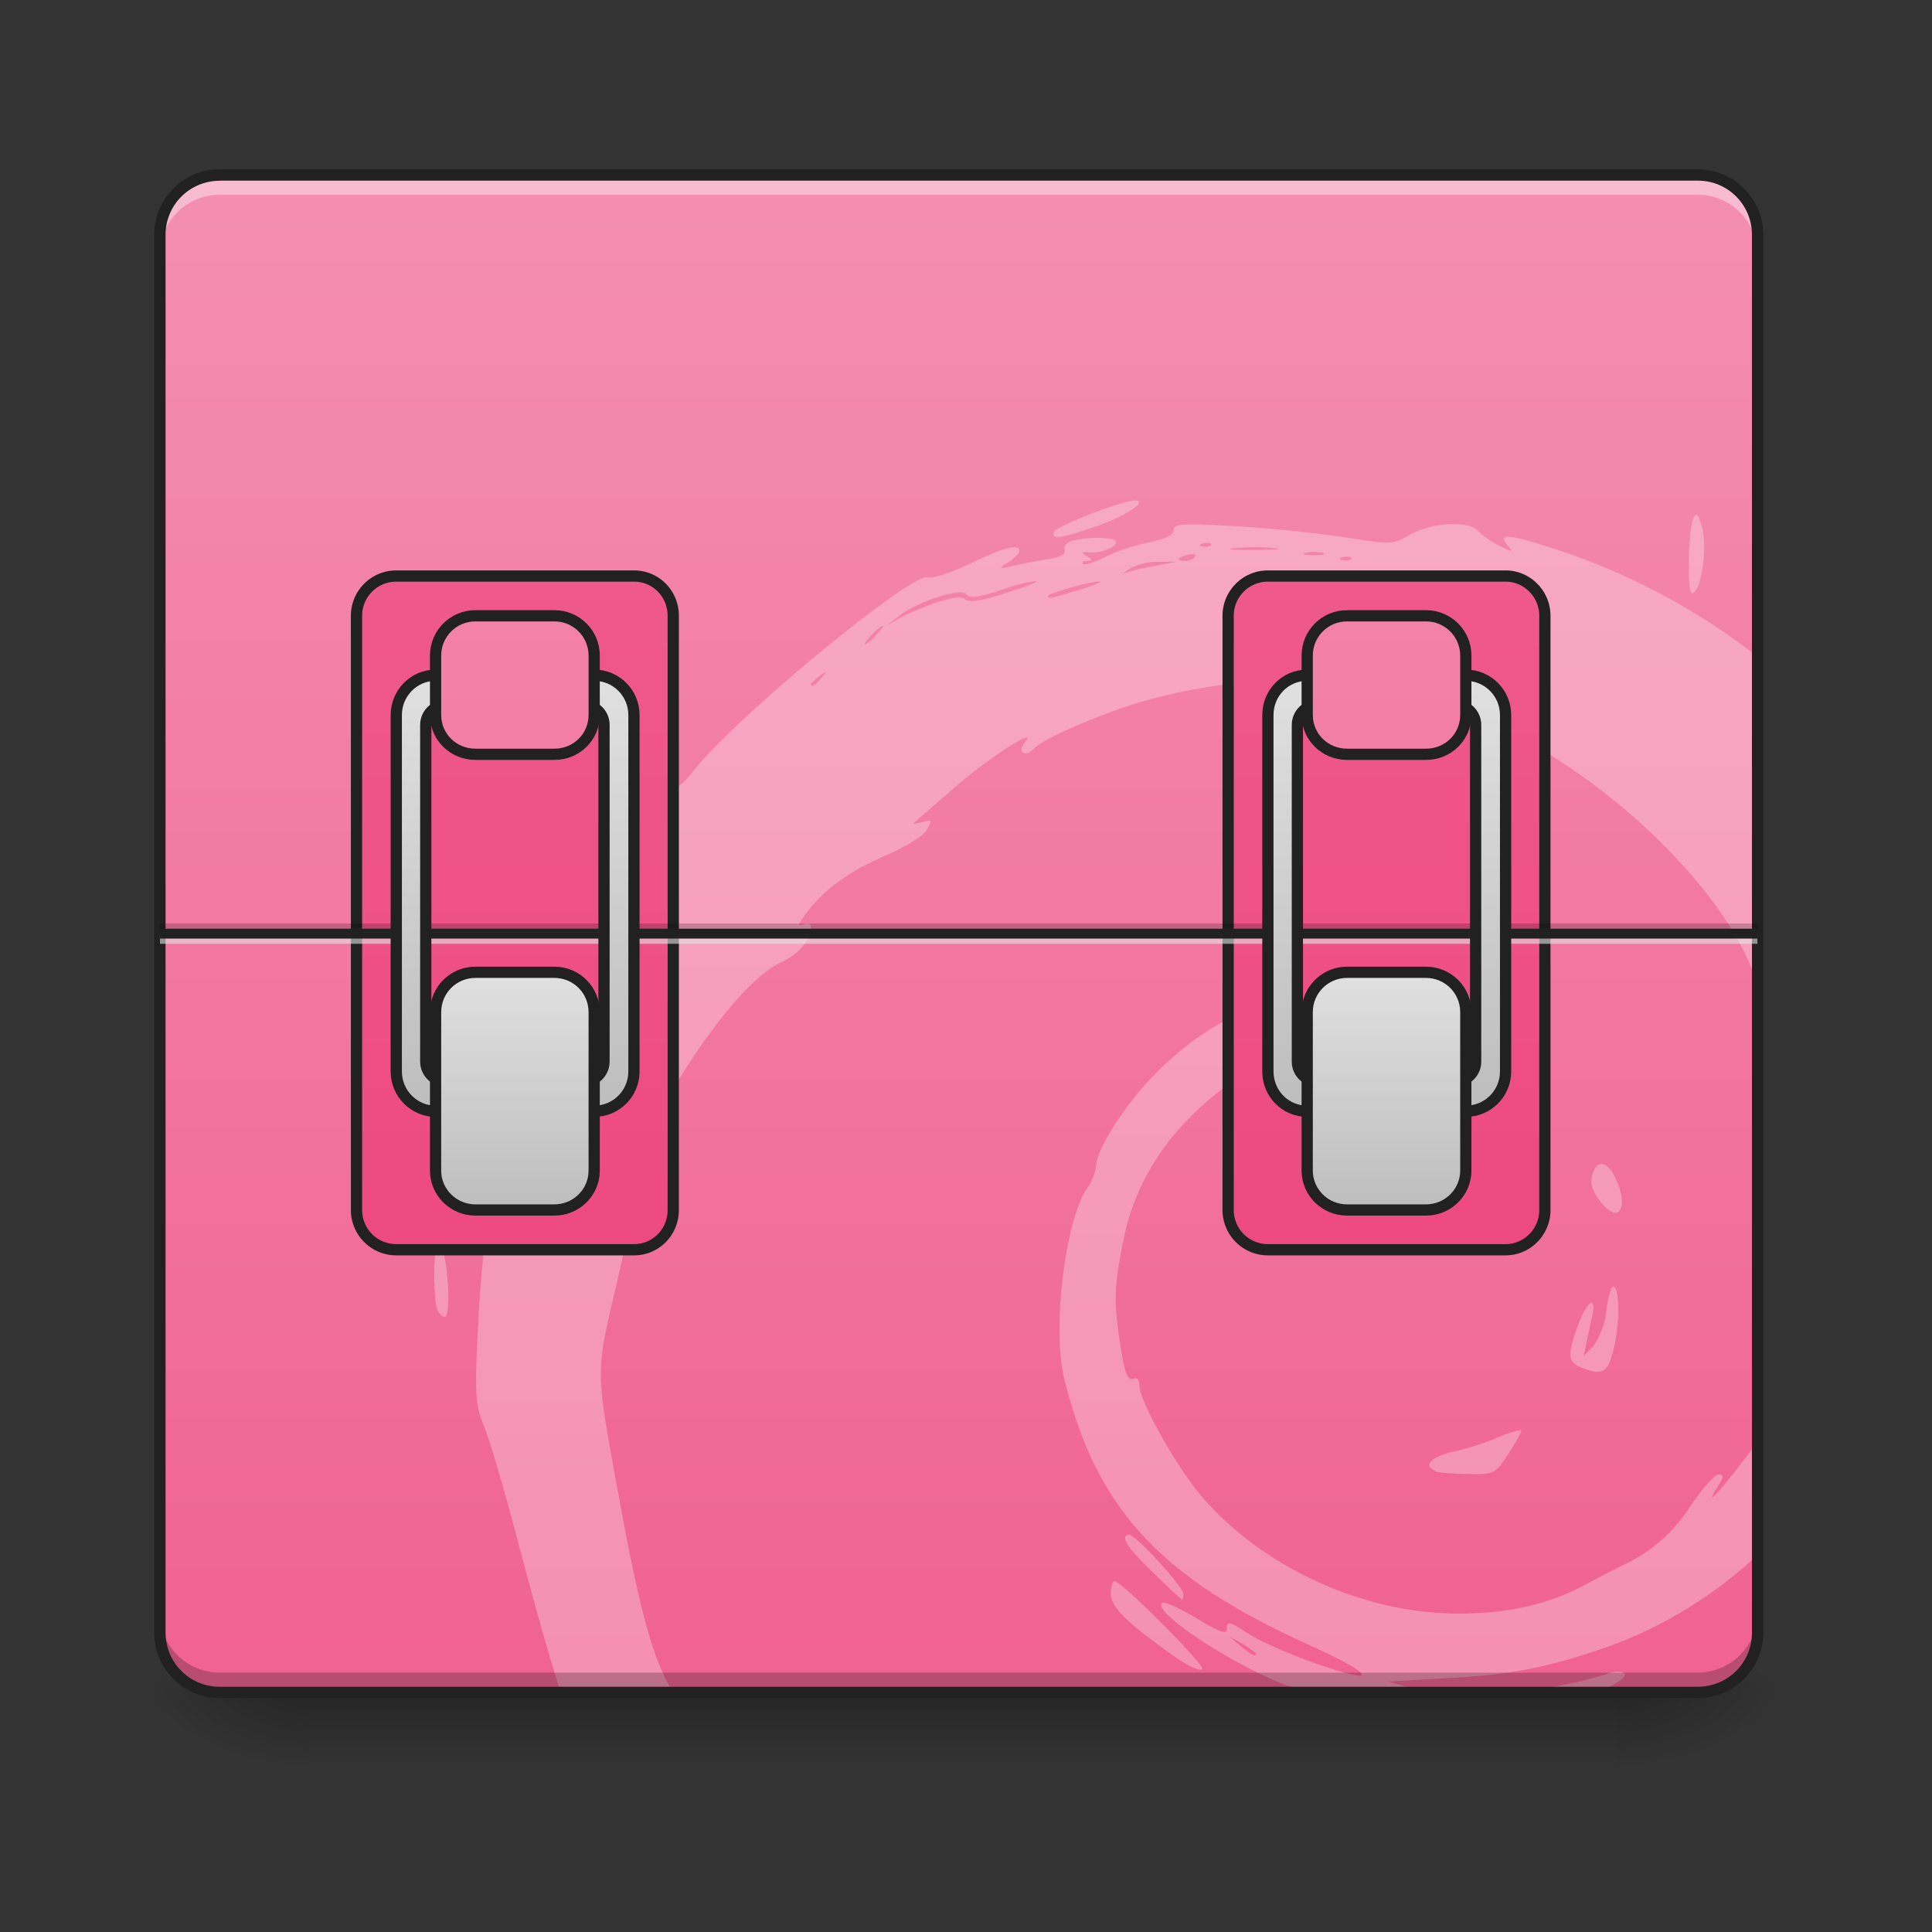 <svg xmlns="http://www.w3.org/2000/svg" xmlns:xlink="http://www.w3.org/1999/xlink" width="16pt" height="16pt" viewBox="0 0 16 16"><rect x="0" y="0" width="16" height="16" fill="#333333" stroke="none"/><defs><linearGradient id="c" gradientUnits="userSpaceOnUse" x1="254" y1="233.5" x2="254" y2="254.667" gradientTransform="matrix(.031 0 0 .031 0 6.72)"><stop offset="0" stop-opacity=".275"/><stop offset="1" stop-opacity="0"/></linearGradient><radialGradient id="d" gradientUnits="userSpaceOnUse" cx="450.909" cy="189.579" fx="450.909" fy="189.579" r="21.167" gradientTransform="matrix(0 -.039 -.07 0 26.561 31.798)"><stop offset="0" stop-opacity=".314"/><stop offset=".222" stop-opacity=".275"/><stop offset="1" stop-opacity="0"/></radialGradient><radialGradient id="e" gradientUnits="userSpaceOnUse" cx="450.909" cy="189.579" fx="450.909" fy="189.579" r="21.167" gradientTransform="matrix(0 .039 .07 0 -10.602 -3.764)"><stop offset="0" stop-opacity=".314"/><stop offset=".222" stop-opacity=".275"/><stop offset="1" stop-opacity="0"/></radialGradient><radialGradient id="f" gradientUnits="userSpaceOnUse" cx="450.909" cy="189.579" fx="450.909" fy="189.579" r="21.167" gradientTransform="matrix(0 -.039 .07 0 -10.602 31.798)"><stop offset="0" stop-opacity=".314"/><stop offset=".222" stop-opacity=".275"/><stop offset="1" stop-opacity="0"/></radialGradient><radialGradient id="g" gradientUnits="userSpaceOnUse" cx="450.909" cy="189.579" fx="450.909" fy="189.579" r="21.167" gradientTransform="matrix(0 .039 -.07 0 26.561 -3.764)"><stop offset="0" stop-opacity=".314"/><stop offset=".222" stop-opacity=".275"/><stop offset="1" stop-opacity="0"/></radialGradient><linearGradient id="h" gradientUnits="userSpaceOnUse" x1="254" y1="-168.667" x2="254" y2="233.5" gradientTransform="matrix(.031 0 0 .031 0 6.72)"><stop offset="0" stop-color="#f48fb1"/><stop offset="1" stop-color="#f06292"/></linearGradient><filter id="a" filterUnits="objectBoundingBox" x="0%" y="0%" width="100%" height="100%"><feColorMatrix in="SourceGraphic" values="0 0 0 0 1 0 0 0 0 1 0 0 0 0 1 0 0 0 1 0"/></filter><mask id="j"><path fill-opacity=".749" d="M0 0h16v16H0z" filter="url(#a)"/></mask><clipPath id="b"><path d="M0 0h16v16H0z"/></clipPath><g id="i" clip-path="url(#b)"><path d="M9.398 4.145c-.101 0-.656.214-.671.261-.02.063.054.055.328-.039.25-.082.465-.222.343-.222zm4.649.12c-.031 0-.055.13-.059.348-.004.246.004.324.04.293.066-.047.105-.343.074-.511-.02-.086-.036-.13-.055-.13zm-2.004.075a.79.79 0 0 0-.363.086c-.153.086-.153.086-.567.02a11.479 11.479 0 0 0-.906-.09c-.426-.024-.488-.016-.488.035 0 .039-.067.07-.203.101-.11.02-.274.074-.364.121-.09.043-.172.07-.183.055-.012-.012 0-.023.031-.023.05 0 .047-.008 0-.04-.05-.03-.047-.035.02-.03.097.007.222-.04.222-.087 0-.039-.215-.047-.355-.011-.055.015-.082.046-.07.078.011.03-.028.058-.13.074-.082.012-.21.039-.289.055-.132.03-.136.03-.046-.028.046-.031.09-.074.09-.093 0-.063-.126-.032-.407.105-.156.074-.312.125-.351.113-.137-.043-1.633 1.196-1.95 1.614-.074.093-.14.148-.183.14-.043-.008-.094.031-.137.113-.035.07-.18.301-.316.512-.313.48-.414.672-.489.918-.03.11-.082.25-.113.313a3.356 3.356 0 0 0-.113.523c-.059.41-.121.59-.184.55-.02-.01-.047-.007-.054.009-.055.086-.153.879-.184 1.464-.031.618-.027.68.043.864.047.11.148.457.234.773.184.696.301 1.121.407 1.442h.93c-.169-.266-.286-.711-.462-1.688-.18-.984-.18-.96-.015-1.66.113-.48.12-.566.039-.566-.078 0-.082.011.062-.336.32-.782.918-1.63 1.258-1.79.156-.07.258-.19.258-.3 0-.028-.027-.035-.063-.02-.047.016-.043 0 .016-.082.156-.207.352-.351.656-.484.18-.078.324-.168.352-.219.047-.082.043-.086-.04-.062-.046.011-.081.015-.074.011l.329-.285c.285-.254.726-.535.593-.383-.027.035-.035.07-.011.082.02.016.058 0 .086-.03.058-.071.406-.227.757-.349.727-.246 1.743-.304 2.344-.14.703.2 1.45.64 2.043 1.21.41.4.676.766.824 1.145a.302.302 0 0 0 .028.063V5.438a5.478 5.478 0 0 0-1.727-.907c-.34-.11-.43-.113-.34-.011.047.054.04.054-.07 0a.68.68 0 0 1-.176-.122c-.035-.039-.11-.058-.199-.058zm-2.047.156c.016 0 .027.004.035.008h-.004c.016.016-.007.023-.05.023-.047-.004-.055-.011-.024-.023.016-.008.031-.008.043-.008zm.399.035c.058 0 .117.004.156.008.082.008.008.016-.172.016-.176 0-.242-.008-.149-.016.047-.004.11-.008.165-.008zm.488.04c.023 0 .05.003.07.007.035.012.004.02-.07.02-.078 0-.11-.008-.07-.02a.35.35 0 0 1 .07-.008zM9.87 4.59c.024-.004.035.004.027.02-.011.019-.046.035-.078.035-.086 0-.074-.028.02-.051.012-.004.023-.004.031-.004zm1.285.02c.016 0 .028.003.035.011.012.012-.011.02-.054.02-.047-.004-.055-.012-.024-.024a.202.202 0 0 1 .043-.008zm-1.57.042H9.742l-.16.032h-.004a2.04 2.04 0 0 0-.238.054c-.05.02-.043.008.02-.031a.51.51 0 0 1 .226-.055zm-1.008.16c.004-.003.008 0 .008 0 .012.008-.11.055-.266.102-.191.063-.297.078-.324.05-.027-.027-.101-.019-.234.024a2.236 2.236 0 0 0-.309.13l-.113.066.105-.082c.157-.122.52-.239.559-.18.023.035.098.027.3-.04a1.42 1.42 0 0 1 .274-.07zm.527.004h.008c.008.008-.082.043-.195.075-.234.07-.238.07-.238.043 0-.02.363-.122.425-.118zm-1.793.368c.012 0-.015.03-.054.074a.357.357 0 0 1-.09.078c-.012 0 .012-.035.05-.078.04-.043.083-.074.095-.074zm-.476.382c.008 0-.004.012-.031.047-.055.063-.086.086-.086.051 0-.008.031-.035.07-.066.027-.02.043-.032.047-.032zm4.281 2.657c-.59 0-1.055.195-1.504.625-.27.261-.535.664-.535.816a.451.451 0 0 1-.082.188c-.176.277-.281 1.156-.184 1.554.266 1.094.797 1.668 2.079 2.239.402.183.52.289.218.199-.277-.078-.66-.239-.785-.324-.14-.094-.164-.098-.164-.024 0 .043-.074.012-.25-.094-.137-.082-.265-.14-.281-.129-.106.063.566.508 1.016.68l.187.063h.98c-.023-.004-.046-.012-.074-.02l-.238-.07.48-.028c.532-.027.848-.09 1.325-.257.457-.16.883-.422 1.25-.762v-.938c-.22.301-.477.61-.332.375.054-.082.058-.105.011-.105-.03 0-.132.113-.226.25a1.311 1.311 0 0 1-.547.492 7.87 7.87 0 0 0-.34.176c-.305.16-.633.234-1.043.234-.781 0-1.61-.375-2.121-.965-.21-.246-.52-.793-.52-.925 0-.051-.019-.067-.054-.055-.043.016-.067-.047-.102-.266-.058-.379-.054-.484.02-.867.113-.566.43-1.008.996-1.394.402-.27.68-.348 1.242-.344.402 0 .516.015.691.086.118.047.235.086.262.082.113 0-.258-.238-.55-.348a1.784 1.784 0 0 0-.708-.14c-.039 0-.078-.004-.117-.004zm-7.437.89c-.067.004-.07.032-.067.223 0 .121.016.223.032.223.07 0 .195-.215.183-.325-.008-.097-.031-.117-.113-.12H3.68zm9.582.528c-.032 0-.059.03-.075.093-.019.067 0 .13.063.211.148.196.246.078.137-.172-.04-.09-.086-.136-.125-.132zm-9.625.695c-.028.004-.04.066-.04.219 0 .125.012.258.024.289.016.035.043.062.063.062.058 0 .023-.55-.036-.566-.003-.004-.007-.004-.011-.004zm9.726.32c-.02 0-.043.082-.058.188a.641.641 0 0 1-.106.3l-.082.086.02-.097c.011-.051.031-.153.047-.219.046-.191-.036-.152-.114.059-.09.238-.086.312.024.351.176.07.219.047.265-.129.055-.207.059-.508.008-.539h-.004zm-.773 1.188a.893.893 0 0 0-.188.062 2.15 2.15 0 0 1-.37.117c-.18.04-.25.118-.141.16v.005c.027.007.148.019.27.019.218.004.222 0 .335-.172.063-.098.11-.18.102-.187-.004-.004-.004-.004-.008-.004zm-3.235.867c-.085 0-.02.11.196.312.125.125.234.223.238.223.008 0 .012-.02.012-.047 0-.058-.395-.488-.446-.488zm-.125.383c-.015 0-.03.047-.03.105 0 .114.152.258.558.54.105.07.191.105.199.081.012-.043-.668-.726-.727-.726zm.95.457l.11.062c.062.04.112.075.112.082 0 .028-.035.012-.129-.066zm3.215.293a.269.269 0 0 0-.098.023 4.044 4.044 0 0 1-.754.149h.695c.145-.067.242-.13.215-.157-.012-.011-.031-.015-.058-.015zm0 0" fill="#fff" fill-opacity=".392"/></g><linearGradient id="k" gradientUnits="userSpaceOnUse" x1="148.167" y1="-168.667" x2="148.167" y2="233.5" gradientTransform="translate(-31.75)"><stop offset="0" stop-color="#f06292"/><stop offset="1" stop-color="#ec407a"/></linearGradient><linearGradient id="l" gradientUnits="userSpaceOnUse" x1="148.167" y1="-168.667" x2="148.167" y2="233.5" gradientTransform="translate(201.083)"><stop offset="0" stop-color="#f06292"/><stop offset="1" stop-color="#ec407a"/></linearGradient><linearGradient id="m" gradientUnits="userSpaceOnUse" x1="960" y1="1115.118" x2="960" y2="675.118" gradientTransform="matrix(.265 0 0 .265 -116.417 -215)"><stop offset="0" stop-color="#bdbdbd"/><stop offset="1" stop-color="#e0e0e0"/></linearGradient><linearGradient id="n" gradientUnits="userSpaceOnUse" x1="164.042" y1="64.167" x2="164.042" y2=".667" gradientTransform="translate(-21.167 42.333)"><stop offset="0" stop-color="#bdbdbd"/><stop offset="1" stop-color="#e0e0e0"/></linearGradient><linearGradient id="o" gradientUnits="userSpaceOnUse" x1="158.75" y1="-115.75" x2="158.75" y2="286.417" gradientTransform="translate(-21.167 -52.917)"><stop offset="0" stop-color="#f48fb1"/><stop offset="1" stop-color="#f06292"/></linearGradient><linearGradient id="p" gradientUnits="userSpaceOnUse" x1="960" y1="1115.118" x2="960" y2="675.118" gradientTransform="matrix(.265 0 0 .265 116.417 -215)"><stop offset="0" stop-color="#bdbdbd"/><stop offset="1" stop-color="#e0e0e0"/></linearGradient><linearGradient id="q" gradientUnits="userSpaceOnUse" x1="164.042" y1="64.167" x2="164.042" y2=".667" gradientTransform="translate(211.667 42.333)"><stop offset="0" stop-color="#bdbdbd"/><stop offset="1" stop-color="#e0e0e0"/></linearGradient><linearGradient id="r" gradientUnits="userSpaceOnUse" x1="158.75" y1="-115.75" x2="158.75" y2="286.417" gradientTransform="translate(211.667 -52.917)"><stop offset="0" stop-color="#f48fb1"/><stop offset="1" stop-color="#f06292"/></linearGradient></defs><path d="M1.984 14.016a.657.657 0 0 1-.66-.66v-.083c0 .368.293.66.66.66h11.907a.66.66 0 0 0 .664-.66v.082a.66.66 0 0 1-.664.66zm0 0" fill-opacity=".196"/><path d="M2.563 14.016h10.832v.664H2.563zm0 0" fill="url(#c)"/><path d="M13.395 14.016h1.324v-.66h-1.324zm0 0" fill="url(#d)"/><path d="M2.563 14.016h-1.32v.664h1.32zm0 0" fill="url(#e)"/><path d="M2.563 14.016h-1.32v-.66h1.32zm0 0" fill="url(#f)"/><path d="M13.395 14.016h1.324v.664h-1.324zm0 0" fill="url(#g)"/><path d="M1.82 1.45H14.06c.273 0 .496.222.496.495V13.52a.497.497 0 0 1-.496.496H1.82a.497.497 0 0 1-.496-.496V1.945c0-.273.223-.496.496-.496zm0 0" fill="url(#h)"/><use xlink:href="#i" mask="url(#j)"/><path d="M1.82 1.45a.492.492 0 0 0-.496.495v.164c0-.273.219-.496.496-.496H14.06c.273 0 .496.223.496.496v-.164a.494.494 0 0 0-.496-.496zm0 0" fill="#fff" fill-opacity=".392"/><path d="M1.82 14.016a.492.492 0 0 1-.496-.496v-.165c0 .274.219.497.496.497H14.06a.497.497 0 0 0 .496-.497v.165a.494.494 0 0 1-.496.496zm0 0" fill="#050505" fill-opacity=".235"/><path d="M1.82 1.402c-.3 0-.543.243-.543.543V13.52c0 .3.243.543.543.543H14.06a.544.544 0 0 0 .543-.543V1.945c0-.3-.247-.543-.543-.543zm0 .094H14.06c.25 0 .449.2.449.45V13.52c0 .25-.2.449-.45.449H1.82c-.25 0-.449-.2-.449-.45V1.946c0-.25.2-.449.45-.449zm0 0" fill="#212121"/><path d="M105.865-62.89h63.494c5.874 0 10.499 4.75 10.499 10.624V106.47c0 5.875-4.625 10.624-10.5 10.624h-63.493A10.615 10.615 0 0 1 95.24 106.47V-52.266c0-5.874 4.75-10.624 10.624-10.624zm0 0" transform="matrix(.031 0 0 .031 0 6.72)" fill="url(#k)" stroke-width="3" stroke-linecap="round" stroke="#212121"/><path d="M338.718-62.89h63.494c5.749 0 10.499 4.75 10.499 10.624V106.47c0 5.875-4.75 10.624-10.5 10.624h-63.493a10.615 10.615 0 0 1-10.624-10.624V-52.266c0-5.874 4.75-10.624 10.624-10.624zm0 0" transform="matrix(.031 0 0 .031 0 6.72)" fill="url(#l)" stroke-width="3" stroke-linecap="round" stroke="#212121"/><path d="M1.324 7.648h13.23v.086H1.325zm0 0" fill-opacity=".196"/><path d="M1.324 7.734h13.23v.082H1.325zm0 0" fill="#e6e6e6" fill-opacity=".588"/><path d="M1.324 7.691h13.23v.082H1.325zm0 0" fill="#212121" fill-opacity=".992"/><path d="M116.364-36.392c-5.75 0-10.5 4.75-10.5 10.624v95.24c0 5.875 4.75 10.625 10.5 10.625h42.37c5.875 0 10.625-4.75 10.625-10.624v-95.241c0-5.875-4.75-10.624-10.624-10.624zm2.75 8h36.996c2.875 0 5.25 2.374 5.25 5.249v89.991c0 2.875-2.375 5.25-5.25 5.25h-36.996c-3 0-5.375-2.375-5.375-5.25v-89.991c0-2.875 2.375-5.25 5.375-5.25zm0 0" transform="matrix(.031 0 0 .031 0 6.72)" fill="url(#m)" stroke-width="3" stroke-linecap="round" stroke-linejoin="round" stroke="#212121"/><path d="M126.988 42.975h21.123c5.874 0 10.624 4.75 10.624 10.624V95.97c0 5.75-4.75 10.5-10.624 10.5h-21.123c-5.875 0-10.624-4.75-10.624-10.5V53.6c0-5.875 4.75-10.625 10.624-10.625zm0 0" transform="matrix(.031 0 0 .031 0 6.72)" fill="url(#n)" stroke-width="3" stroke-linecap="round" stroke="#212121"/><path d="M126.988-52.266h21.123c5.874 0 10.624 4.75 10.624 10.624v15.874c0 5.874-4.75 10.499-10.624 10.499h-21.123c-5.875 0-10.624-4.625-10.624-10.5v-15.873c0-5.874 4.75-10.624 10.624-10.624zm0 0" transform="matrix(.031 0 0 .031 0 6.72)" fill="url(#o)" stroke-width="3" stroke-linecap="round" stroke="#212121"/><path d="M349.217-36.392c-5.875 0-10.5 4.75-10.5 10.624v95.24c0 5.875 4.625 10.625 10.5 10.625h42.37c5.875 0 10.625-4.75 10.625-10.624v-95.241c0-5.875-4.75-10.624-10.624-10.624zm2.624 8h37.122c2.875 0 5.25 2.374 5.25 5.249v89.991c0 2.875-2.375 5.25-5.25 5.25H351.84c-2.874 0-5.25-2.375-5.25-5.25v-89.991c0-2.875 2.376-5.25 5.25-5.25zm0 0" transform="matrix(.031 0 0 .031 0 6.72)" fill="url(#p)" stroke-width="3" stroke-linecap="round" stroke-linejoin="round" stroke="#212121"/><path d="M359.84 42.975h21.124c5.874 0 10.624 4.75 10.624 10.624V95.97c0 5.75-4.75 10.5-10.624 10.5H359.84c-5.875 0-10.624-4.75-10.624-10.5V53.6c0-5.875 4.75-10.625 10.624-10.625zm0 0" transform="matrix(.031 0 0 .031 0 6.72)" fill="url(#q)" stroke-width="3" stroke-linecap="round" stroke="#212121"/><path d="M359.84-52.266h21.124c5.874 0 10.624 4.75 10.624 10.624v15.874c0 5.874-4.75 10.499-10.624 10.499H359.84c-5.875 0-10.624-4.625-10.624-10.5v-15.873c0-5.874 4.75-10.624 10.624-10.624zm0 0" transform="matrix(.031 0 0 .031 0 6.72)" fill="url(#r)" stroke-width="3" stroke-linecap="round" stroke="#212121"/></svg>
